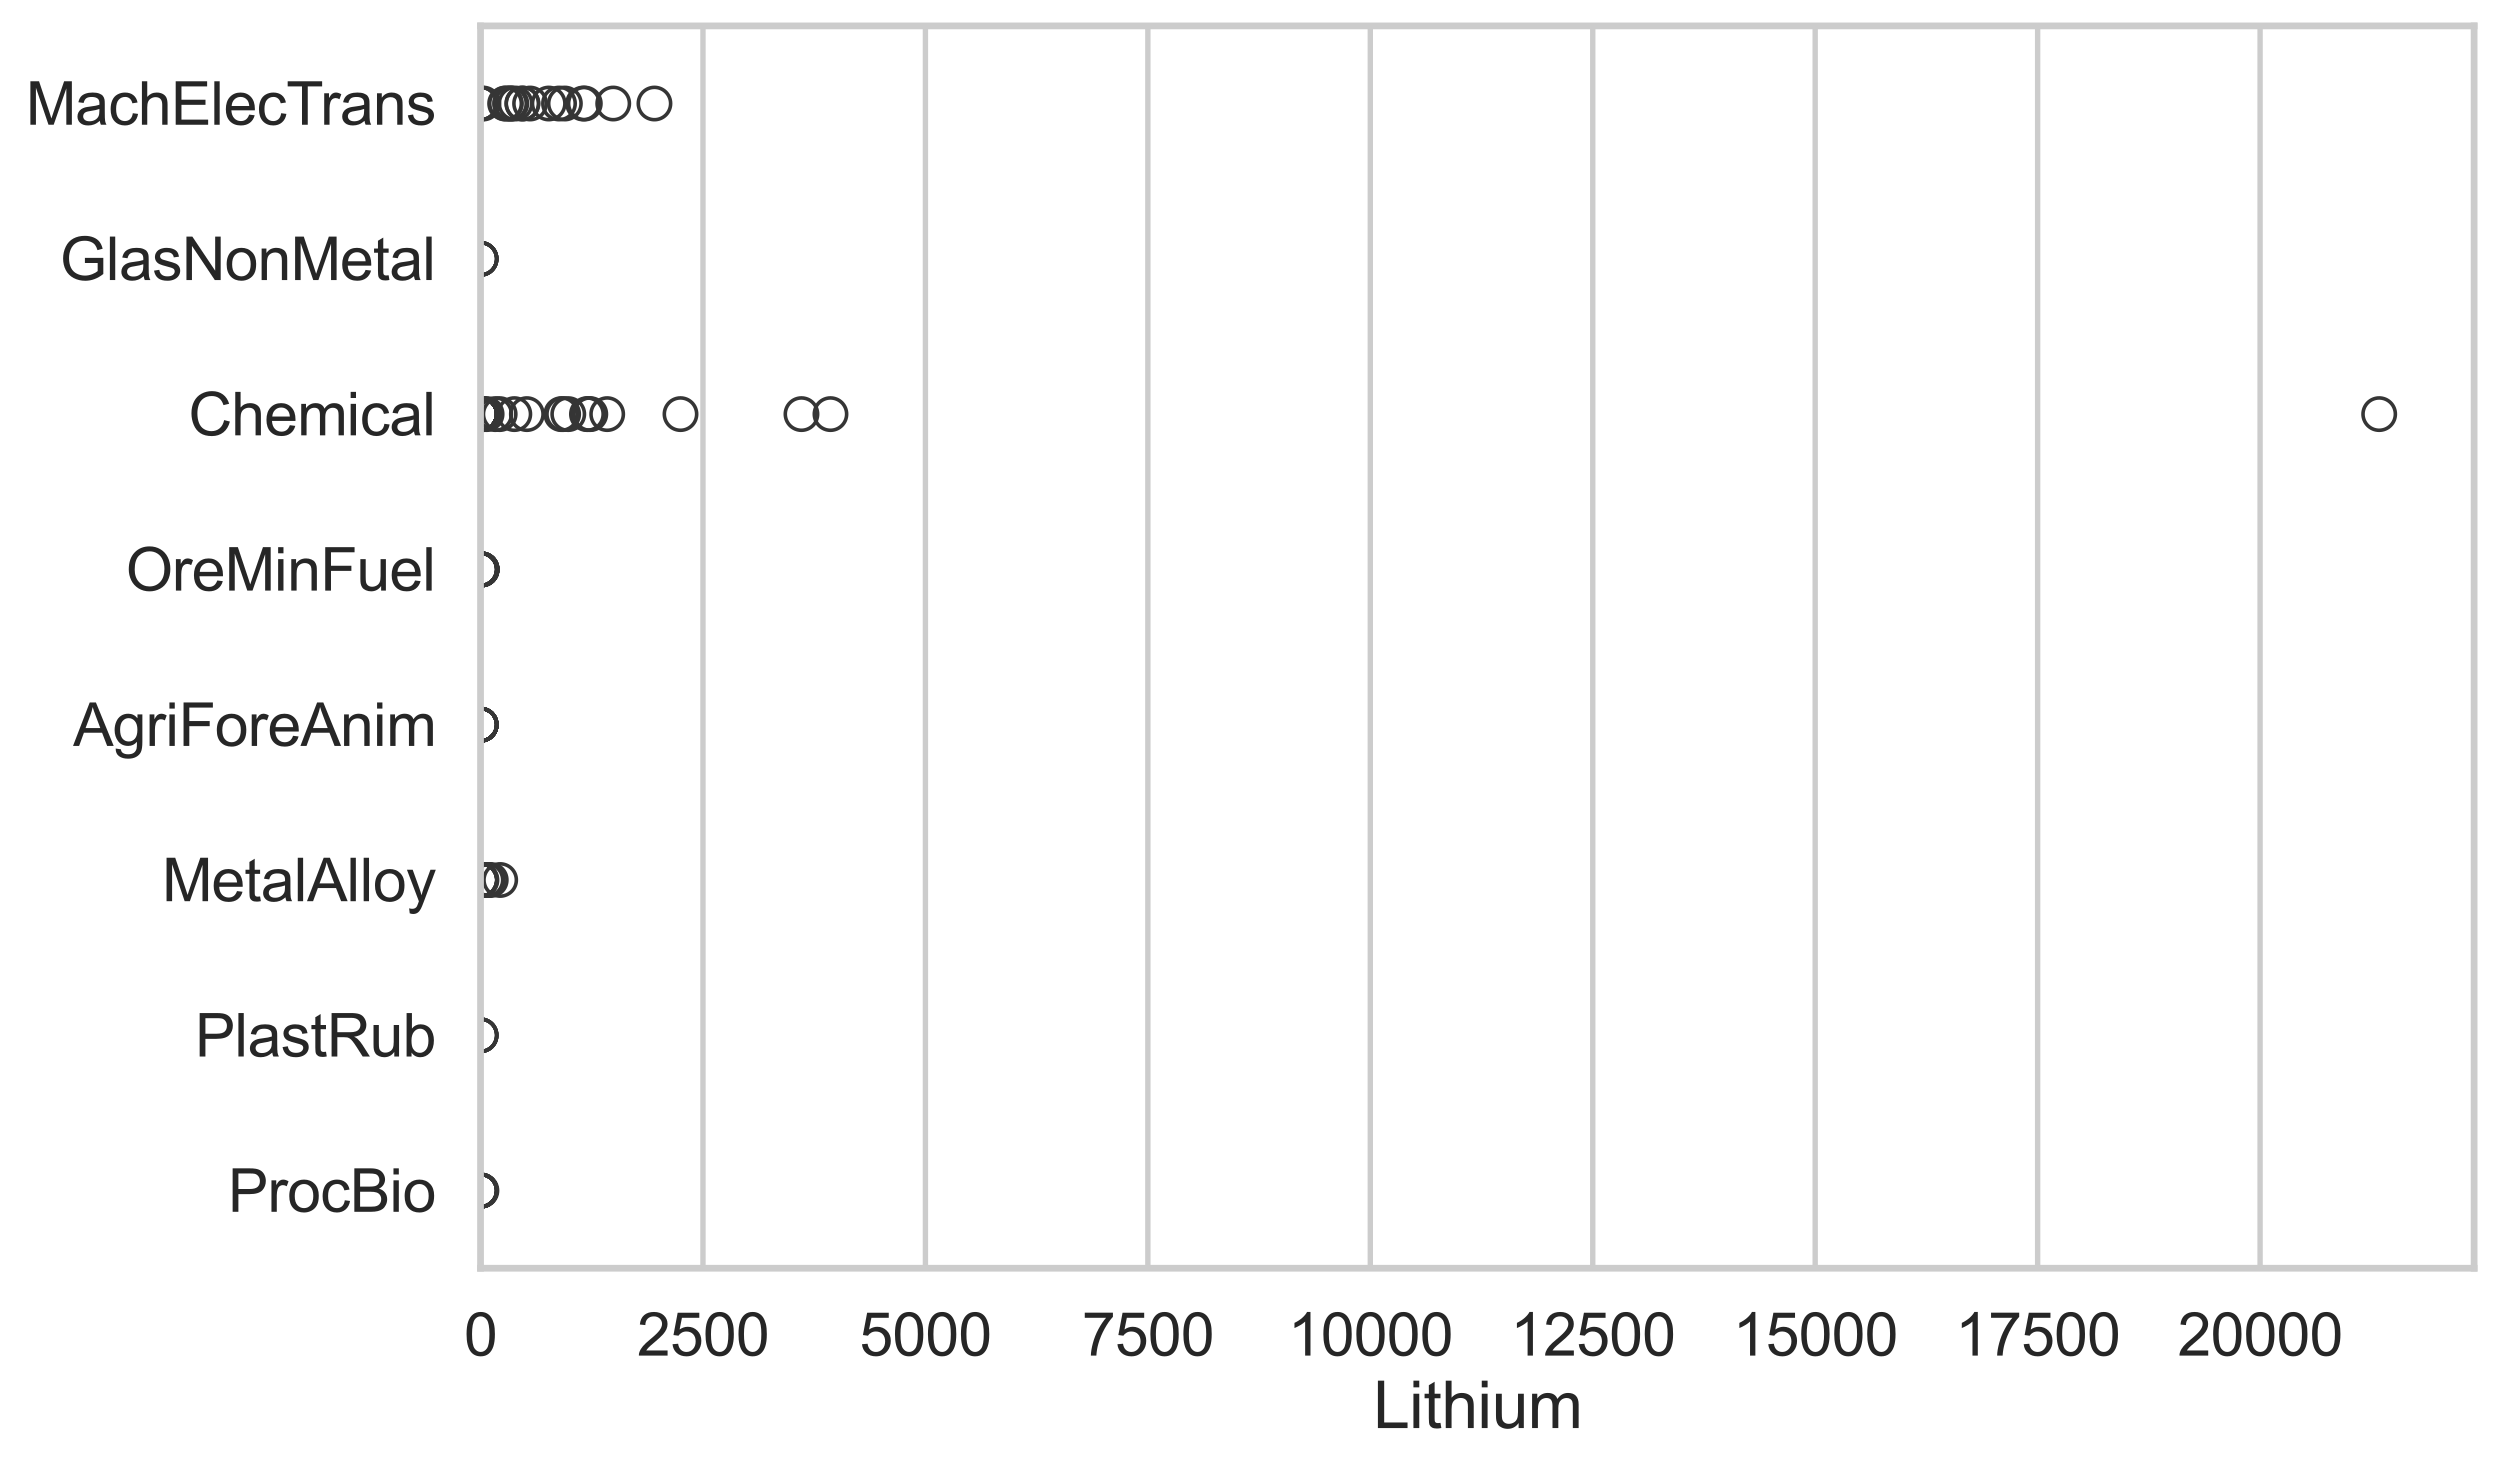 <?xml version="1.0" encoding="utf-8" standalone="no"?>
<!DOCTYPE svg PUBLIC "-//W3C//DTD SVG 1.1//EN"
  "http://www.w3.org/Graphics/SVG/1.1/DTD/svg11.dtd">
<svg xmlns:xlink="http://www.w3.org/1999/xlink" width="695.577pt" height="408.111pt" viewBox="0 0 695.577 408.111" xmlns="http://www.w3.org/2000/svg" version="1.1">
 <defs>
  <style type="text/css">*{stroke-linejoin: round; stroke-linecap: butt}</style>
 </defs>
 <g id="figure_1">
  <g id="patch_1">
   <path d="M 0 408.111 
L 695.577 408.111 
L 695.577 0 
L 0 0 
z
" style="fill: #ffffff"/>
  </g>
  <g id="axes_1">
   <g id="patch_2">
    <path d="M 133.697 352.86 
L 688.377 352.86 
L 688.377 7.2 
L 133.697 7.2 
z
" style="fill: #ffffff"/>
   </g>
   <g id="matplotlib.axis_1">
    <g id="xtick_1">
     <g id="line2d_1">
      <path d="M 133.697 352.86 
L 133.697 7.2 
" clip-path="url(#p2285d93318)" style="fill: none; stroke: #cccccc; stroke-width: 1.5; stroke-linecap: round"/>
     </g>
     <g id="text_1">
      <!-- 0 -->
      <g style="fill: #262626" transform="translate(129.109 377.17) scale(0.165 -0.165)">
       <defs>
        <path id="ArialMT-30" d="M 266 2259 
Q 266 3072 433 3567 
Q 600 4063 929 4331 
Q 1259 4600 1759 4600 
Q 2128 4600 2406 4451 
Q 2684 4303 2865 4023 
Q 3047 3744 3150 3342 
Q 3253 2941 3253 2259 
Q 3253 1453 3087 958 
Q 2922 463 2592 192 
Q 2263 -78 1759 -78 
Q 1097 -78 719 397 
Q 266 969 266 2259 
z
M 844 2259 
Q 844 1131 1108 757 
Q 1372 384 1759 384 
Q 2147 384 2411 759 
Q 2675 1134 2675 2259 
Q 2675 3391 2411 3762 
Q 2147 4134 1753 4134 
Q 1366 4134 1134 3806 
Q 844 3388 844 2259 
z
" transform="scale(0.016)"/>
       </defs>
       <use xlink:href="#ArialMT-30"/>
      </g>
     </g>
    </g>
    <g id="xtick_2">
     <g id="line2d_2">
      <path d="M 195.588 352.86 
L 195.588 7.2 
" clip-path="url(#p2285d93318)" style="fill: none; stroke: #cccccc; stroke-width: 1.5; stroke-linecap: round"/>
     </g>
     <g id="text_2">
      <!-- 2500 -->
      <g style="fill: #262626" transform="translate(177.237 377.17) scale(0.165 -0.165)">
       <defs>
        <path id="ArialMT-32" d="M 3222 541 
L 3222 0 
L 194 0 
Q 188 203 259 391 
Q 375 700 629 1000 
Q 884 1300 1366 1694 
Q 2113 2306 2375 2664 
Q 2638 3022 2638 3341 
Q 2638 3675 2398 3904 
Q 2159 4134 1775 4134 
Q 1369 4134 1125 3890 
Q 881 3647 878 3216 
L 300 3275 
Q 359 3922 746 4261 
Q 1134 4600 1788 4600 
Q 2447 4600 2831 4234 
Q 3216 3869 3216 3328 
Q 3216 3053 3103 2787 
Q 2991 2522 2730 2228 
Q 2469 1934 1863 1422 
Q 1356 997 1212 845 
Q 1069 694 975 541 
L 3222 541 
z
" transform="scale(0.016)"/>
        <path id="ArialMT-35" d="M 266 1200 
L 856 1250 
Q 922 819 1161 601 
Q 1400 384 1738 384 
Q 2144 384 2425 690 
Q 2706 997 2706 1503 
Q 2706 1984 2436 2262 
Q 2166 2541 1728 2541 
Q 1456 2541 1237 2417 
Q 1019 2294 894 2097 
L 366 2166 
L 809 4519 
L 3088 4519 
L 3088 3981 
L 1259 3981 
L 1013 2750 
Q 1425 3038 1878 3038 
Q 2478 3038 2890 2622 
Q 3303 2206 3303 1553 
Q 3303 931 2941 478 
Q 2500 -78 1738 -78 
Q 1113 -78 717 272 
Q 322 622 266 1200 
z
" transform="scale(0.016)"/>
       </defs>
       <use xlink:href="#ArialMT-32"/>
       <use xlink:href="#ArialMT-35" transform="translate(55.615 0)"/>
       <use xlink:href="#ArialMT-30" transform="translate(111.23 0)"/>
       <use xlink:href="#ArialMT-30" transform="translate(166.846 0)"/>
      </g>
     </g>
    </g>
    <g id="xtick_3">
     <g id="line2d_3">
      <path d="M 257.479 352.86 
L 257.479 7.2 
" clip-path="url(#p2285d93318)" style="fill: none; stroke: #cccccc; stroke-width: 1.5; stroke-linecap: round"/>
     </g>
     <g id="text_3">
      <!-- 5000 -->
      <g style="fill: #262626" transform="translate(239.128 377.17) scale(0.165 -0.165)">
       <use xlink:href="#ArialMT-35"/>
       <use xlink:href="#ArialMT-30" transform="translate(55.615 0)"/>
       <use xlink:href="#ArialMT-30" transform="translate(111.23 0)"/>
       <use xlink:href="#ArialMT-30" transform="translate(166.846 0)"/>
      </g>
     </g>
    </g>
    <g id="xtick_4">
     <g id="line2d_4">
      <path d="M 319.37 352.86 
L 319.37 7.2 
" clip-path="url(#p2285d93318)" style="fill: none; stroke: #cccccc; stroke-width: 1.5; stroke-linecap: round"/>
     </g>
     <g id="text_4">
      <!-- 7500 -->
      <g style="fill: #262626" transform="translate(301.019 377.17) scale(0.165 -0.165)">
       <defs>
        <path id="ArialMT-37" d="M 303 3981 
L 303 4522 
L 3269 4522 
L 3269 4084 
Q 2831 3619 2401 2847 
Q 1972 2075 1738 1259 
Q 1569 684 1522 0 
L 944 0 
Q 953 541 1156 1306 
Q 1359 2072 1739 2783 
Q 2119 3494 2547 3981 
L 303 3981 
z
" transform="scale(0.016)"/>
       </defs>
       <use xlink:href="#ArialMT-37"/>
       <use xlink:href="#ArialMT-35" transform="translate(55.615 0)"/>
       <use xlink:href="#ArialMT-30" transform="translate(111.23 0)"/>
       <use xlink:href="#ArialMT-30" transform="translate(166.846 0)"/>
      </g>
     </g>
    </g>
    <g id="xtick_5">
     <g id="line2d_5">
      <path d="M 381.261 352.86 
L 381.261 7.2 
" clip-path="url(#p2285d93318)" style="fill: none; stroke: #cccccc; stroke-width: 1.5; stroke-linecap: round"/>
     </g>
     <g id="text_5">
      <!-- 10000 -->
      <g style="fill: #262626" transform="translate(358.322 377.17) scale(0.165 -0.165)">
       <defs>
        <path id="ArialMT-31" d="M 2384 0 
L 1822 0 
L 1822 3584 
Q 1619 3391 1289 3197 
Q 959 3003 697 2906 
L 697 3450 
Q 1169 3672 1522 3987 
Q 1875 4303 2022 4600 
L 2384 4600 
L 2384 0 
z
" transform="scale(0.016)"/>
       </defs>
       <use xlink:href="#ArialMT-31"/>
       <use xlink:href="#ArialMT-30" transform="translate(55.615 0)"/>
       <use xlink:href="#ArialMT-30" transform="translate(111.23 0)"/>
       <use xlink:href="#ArialMT-30" transform="translate(166.846 0)"/>
       <use xlink:href="#ArialMT-30" transform="translate(222.461 0)"/>
      </g>
     </g>
    </g>
    <g id="xtick_6">
     <g id="line2d_6">
      <path d="M 443.152 352.86 
L 443.152 7.2 
" clip-path="url(#p2285d93318)" style="fill: none; stroke: #cccccc; stroke-width: 1.5; stroke-linecap: round"/>
     </g>
     <g id="text_6">
      <!-- 12500 -->
      <g style="fill: #262626" transform="translate(420.213 377.17) scale(0.165 -0.165)">
       <use xlink:href="#ArialMT-31"/>
       <use xlink:href="#ArialMT-32" transform="translate(55.615 0)"/>
       <use xlink:href="#ArialMT-35" transform="translate(111.23 0)"/>
       <use xlink:href="#ArialMT-30" transform="translate(166.846 0)"/>
       <use xlink:href="#ArialMT-30" transform="translate(222.461 0)"/>
      </g>
     </g>
    </g>
    <g id="xtick_7">
     <g id="line2d_7">
      <path d="M 505.042 352.86 
L 505.042 7.2 
" clip-path="url(#p2285d93318)" style="fill: none; stroke: #cccccc; stroke-width: 1.5; stroke-linecap: round"/>
     </g>
     <g id="text_7">
      <!-- 15000 -->
      <g style="fill: #262626" transform="translate(482.104 377.17) scale(0.165 -0.165)">
       <use xlink:href="#ArialMT-31"/>
       <use xlink:href="#ArialMT-35" transform="translate(55.615 0)"/>
       <use xlink:href="#ArialMT-30" transform="translate(111.23 0)"/>
       <use xlink:href="#ArialMT-30" transform="translate(166.846 0)"/>
       <use xlink:href="#ArialMT-30" transform="translate(222.461 0)"/>
      </g>
     </g>
    </g>
    <g id="xtick_8">
     <g id="line2d_8">
      <path d="M 566.933 352.86 
L 566.933 7.2 
" clip-path="url(#p2285d93318)" style="fill: none; stroke: #cccccc; stroke-width: 1.5; stroke-linecap: round"/>
     </g>
     <g id="text_8">
      <!-- 17500 -->
      <g style="fill: #262626" transform="translate(543.994 377.17) scale(0.165 -0.165)">
       <use xlink:href="#ArialMT-31"/>
       <use xlink:href="#ArialMT-37" transform="translate(55.615 0)"/>
       <use xlink:href="#ArialMT-35" transform="translate(111.23 0)"/>
       <use xlink:href="#ArialMT-30" transform="translate(166.846 0)"/>
       <use xlink:href="#ArialMT-30" transform="translate(222.461 0)"/>
      </g>
     </g>
    </g>
    <g id="xtick_9">
     <g id="line2d_9">
      <path d="M 628.824 352.86 
L 628.824 7.2 
" clip-path="url(#p2285d93318)" style="fill: none; stroke: #cccccc; stroke-width: 1.5; stroke-linecap: round"/>
     </g>
     <g id="text_9">
      <!-- 20000 -->
      <g style="fill: #262626" transform="translate(605.885 377.17) scale(0.165 -0.165)">
       <use xlink:href="#ArialMT-32"/>
       <use xlink:href="#ArialMT-30" transform="translate(55.615 0)"/>
       <use xlink:href="#ArialMT-30" transform="translate(111.23 0)"/>
       <use xlink:href="#ArialMT-30" transform="translate(166.846 0)"/>
       <use xlink:href="#ArialMT-30" transform="translate(222.461 0)"/>
      </g>
     </g>
    </g>
    <g id="text_10">
     <!-- Lithium -->
     <g style="fill: #262626" transform="translate(382.026 397.334) scale(0.18 -0.18)">
      <defs>
       <path id="ArialMT-4c" d="M 469 0 
L 469 4581 
L 1075 4581 
L 1075 541 
L 3331 541 
L 3331 0 
L 469 0 
z
" transform="scale(0.016)"/>
       <path id="ArialMT-69" d="M 425 3934 
L 425 4581 
L 988 4581 
L 988 3934 
L 425 3934 
z
M 425 0 
L 425 3319 
L 988 3319 
L 988 0 
L 425 0 
z
" transform="scale(0.016)"/>
       <path id="ArialMT-74" d="M 1650 503 
L 1731 6 
Q 1494 -44 1306 -44 
Q 1000 -44 831 53 
Q 663 150 594 308 
Q 525 466 525 972 
L 525 2881 
L 113 2881 
L 113 3319 
L 525 3319 
L 525 4141 
L 1084 4478 
L 1084 3319 
L 1650 3319 
L 1650 2881 
L 1084 2881 
L 1084 941 
Q 1084 700 1114 631 
Q 1144 563 1211 522 
Q 1278 481 1403 481 
Q 1497 481 1650 503 
z
" transform="scale(0.016)"/>
       <path id="ArialMT-68" d="M 422 0 
L 422 4581 
L 984 4581 
L 984 2938 
Q 1378 3394 1978 3394 
Q 2347 3394 2619 3248 
Q 2891 3103 3008 2847 
Q 3125 2591 3125 2103 
L 3125 0 
L 2563 0 
L 2563 2103 
Q 2563 2525 2380 2717 
Q 2197 2909 1863 2909 
Q 1613 2909 1392 2779 
Q 1172 2650 1078 2428 
Q 984 2206 984 1816 
L 984 0 
L 422 0 
z
" transform="scale(0.016)"/>
       <path id="ArialMT-75" d="M 2597 0 
L 2597 488 
Q 2209 -75 1544 -75 
Q 1250 -75 995 37 
Q 741 150 617 320 
Q 494 491 444 738 
Q 409 903 409 1263 
L 409 3319 
L 972 3319 
L 972 1478 
Q 972 1038 1006 884 
Q 1059 663 1231 536 
Q 1403 409 1656 409 
Q 1909 409 2131 539 
Q 2353 669 2445 892 
Q 2538 1116 2538 1541 
L 2538 3319 
L 3100 3319 
L 3100 0 
L 2597 0 
z
" transform="scale(0.016)"/>
       <path id="ArialMT-6d" d="M 422 0 
L 422 3319 
L 925 3319 
L 925 2853 
Q 1081 3097 1340 3245 
Q 1600 3394 1931 3394 
Q 2300 3394 2536 3241 
Q 2772 3088 2869 2813 
Q 3263 3394 3894 3394 
Q 4388 3394 4653 3120 
Q 4919 2847 4919 2278 
L 4919 0 
L 4359 0 
L 4359 2091 
Q 4359 2428 4304 2576 
Q 4250 2725 4106 2815 
Q 3963 2906 3769 2906 
Q 3419 2906 3187 2673 
Q 2956 2441 2956 1928 
L 2956 0 
L 2394 0 
L 2394 2156 
Q 2394 2531 2256 2718 
Q 2119 2906 1806 2906 
Q 1569 2906 1367 2781 
Q 1166 2656 1075 2415 
Q 984 2175 984 1722 
L 984 0 
L 422 0 
z
" transform="scale(0.016)"/>
      </defs>
      <use xlink:href="#ArialMT-4c"/>
      <use xlink:href="#ArialMT-69" transform="translate(55.615 0)"/>
      <use xlink:href="#ArialMT-74" transform="translate(77.832 0)"/>
      <use xlink:href="#ArialMT-68" transform="translate(105.615 0)"/>
      <use xlink:href="#ArialMT-69" transform="translate(161.23 0)"/>
      <use xlink:href="#ArialMT-75" transform="translate(183.447 0)"/>
      <use xlink:href="#ArialMT-6d" transform="translate(239.062 0)"/>
     </g>
    </g>
   </g>
   <g id="matplotlib.axis_2">
    <g id="ytick_1">
     <g id="text_11">
      <!-- MachElecTrans -->
      <g style="fill: #262626" transform="translate(7.2 34.709) scale(0.165 -0.165)">
       <defs>
        <path id="ArialMT-4d" d="M 475 0 
L 475 4581 
L 1388 4581 
L 2472 1338 
Q 2622 884 2691 659 
Q 2769 909 2934 1394 
L 4031 4581 
L 4847 4581 
L 4847 0 
L 4263 0 
L 4263 3834 
L 2931 0 
L 2384 0 
L 1059 3900 
L 1059 0 
L 475 0 
z
" transform="scale(0.016)"/>
        <path id="ArialMT-61" d="M 2588 409 
Q 2275 144 1986 34 
Q 1697 -75 1366 -75 
Q 819 -75 525 192 
Q 231 459 231 875 
Q 231 1119 342 1320 
Q 453 1522 633 1644 
Q 813 1766 1038 1828 
Q 1203 1872 1538 1913 
Q 2219 1994 2541 2106 
Q 2544 2222 2544 2253 
Q 2544 2597 2384 2738 
Q 2169 2928 1744 2928 
Q 1347 2928 1158 2789 
Q 969 2650 878 2297 
L 328 2372 
Q 403 2725 575 2942 
Q 747 3159 1072 3276 
Q 1397 3394 1825 3394 
Q 2250 3394 2515 3294 
Q 2781 3194 2906 3042 
Q 3031 2891 3081 2659 
Q 3109 2516 3109 2141 
L 3109 1391 
Q 3109 606 3145 398 
Q 3181 191 3288 0 
L 2700 0 
Q 2613 175 2588 409 
z
M 2541 1666 
Q 2234 1541 1622 1453 
Q 1275 1403 1131 1340 
Q 988 1278 909 1158 
Q 831 1038 831 891 
Q 831 666 1001 516 
Q 1172 366 1500 366 
Q 1825 366 2078 508 
Q 2331 650 2450 897 
Q 2541 1088 2541 1459 
L 2541 1666 
z
" transform="scale(0.016)"/>
        <path id="ArialMT-63" d="M 2588 1216 
L 3141 1144 
Q 3050 572 2676 248 
Q 2303 -75 1759 -75 
Q 1078 -75 664 370 
Q 250 816 250 1647 
Q 250 2184 428 2587 
Q 606 2991 970 3192 
Q 1334 3394 1763 3394 
Q 2303 3394 2647 3120 
Q 2991 2847 3088 2344 
L 2541 2259 
Q 2463 2594 2264 2762 
Q 2066 2931 1784 2931 
Q 1359 2931 1093 2626 
Q 828 2322 828 1663 
Q 828 994 1084 691 
Q 1341 388 1753 388 
Q 2084 388 2306 591 
Q 2528 794 2588 1216 
z
" transform="scale(0.016)"/>
        <path id="ArialMT-45" d="M 506 0 
L 506 4581 
L 3819 4581 
L 3819 4041 
L 1113 4041 
L 1113 2638 
L 3647 2638 
L 3647 2100 
L 1113 2100 
L 1113 541 
L 3925 541 
L 3925 0 
L 506 0 
z
" transform="scale(0.016)"/>
        <path id="ArialMT-6c" d="M 409 0 
L 409 4581 
L 972 4581 
L 972 0 
L 409 0 
z
" transform="scale(0.016)"/>
        <path id="ArialMT-65" d="M 2694 1069 
L 3275 997 
Q 3138 488 2766 206 
Q 2394 -75 1816 -75 
Q 1088 -75 661 373 
Q 234 822 234 1631 
Q 234 2469 665 2931 
Q 1097 3394 1784 3394 
Q 2450 3394 2872 2941 
Q 3294 2488 3294 1666 
Q 3294 1616 3291 1516 
L 816 1516 
Q 847 969 1125 678 
Q 1403 388 1819 388 
Q 2128 388 2347 550 
Q 2566 713 2694 1069 
z
M 847 1978 
L 2700 1978 
Q 2663 2397 2488 2606 
Q 2219 2931 1791 2931 
Q 1403 2931 1139 2672 
Q 875 2413 847 1978 
z
" transform="scale(0.016)"/>
        <path id="ArialMT-54" d="M 1659 0 
L 1659 4041 
L 150 4041 
L 150 4581 
L 3781 4581 
L 3781 4041 
L 2266 4041 
L 2266 0 
L 1659 0 
z
" transform="scale(0.016)"/>
        <path id="ArialMT-72" d="M 416 0 
L 416 3319 
L 922 3319 
L 922 2816 
Q 1116 3169 1280 3281 
Q 1444 3394 1641 3394 
Q 1925 3394 2219 3213 
L 2025 2691 
Q 1819 2813 1613 2813 
Q 1428 2813 1281 2702 
Q 1134 2591 1072 2394 
Q 978 2094 978 1738 
L 978 0 
L 416 0 
z
" transform="scale(0.016)"/>
        <path id="ArialMT-6e" d="M 422 0 
L 422 3319 
L 928 3319 
L 928 2847 
Q 1294 3394 1984 3394 
Q 2284 3394 2536 3286 
Q 2788 3178 2913 3003 
Q 3038 2828 3088 2588 
Q 3119 2431 3119 2041 
L 3119 0 
L 2556 0 
L 2556 2019 
Q 2556 2363 2490 2533 
Q 2425 2703 2258 2804 
Q 2091 2906 1866 2906 
Q 1506 2906 1245 2678 
Q 984 2450 984 1813 
L 984 0 
L 422 0 
z
" transform="scale(0.016)"/>
        <path id="ArialMT-73" d="M 197 991 
L 753 1078 
Q 800 744 1014 566 
Q 1228 388 1613 388 
Q 2000 388 2187 545 
Q 2375 703 2375 916 
Q 2375 1106 2209 1216 
Q 2094 1291 1634 1406 
Q 1016 1563 777 1677 
Q 538 1791 414 1992 
Q 291 2194 291 2438 
Q 291 2659 392 2848 
Q 494 3038 669 3163 
Q 800 3259 1026 3326 
Q 1253 3394 1513 3394 
Q 1903 3394 2198 3281 
Q 2494 3169 2634 2976 
Q 2775 2784 2828 2463 
L 2278 2388 
Q 2241 2644 2061 2787 
Q 1881 2931 1553 2931 
Q 1166 2931 1000 2803 
Q 834 2675 834 2503 
Q 834 2394 903 2306 
Q 972 2216 1119 2156 
Q 1203 2125 1616 2013 
Q 2213 1853 2448 1751 
Q 2684 1650 2818 1456 
Q 2953 1263 2953 975 
Q 2953 694 2789 445 
Q 2625 197 2315 61 
Q 2006 -75 1616 -75 
Q 969 -75 630 194 
Q 291 463 197 991 
z
" transform="scale(0.016)"/>
       </defs>
       <use xlink:href="#ArialMT-4d"/>
       <use xlink:href="#ArialMT-61" transform="translate(83.301 0)"/>
       <use xlink:href="#ArialMT-63" transform="translate(138.916 0)"/>
       <use xlink:href="#ArialMT-68" transform="translate(188.916 0)"/>
       <use xlink:href="#ArialMT-45" transform="translate(244.531 0)"/>
       <use xlink:href="#ArialMT-6c" transform="translate(311.23 0)"/>
       <use xlink:href="#ArialMT-65" transform="translate(333.447 0)"/>
       <use xlink:href="#ArialMT-63" transform="translate(389.062 0)"/>
       <use xlink:href="#ArialMT-54" transform="translate(439.062 0)"/>
       <use xlink:href="#ArialMT-72" transform="translate(496.396 0)"/>
       <use xlink:href="#ArialMT-61" transform="translate(529.697 0)"/>
       <use xlink:href="#ArialMT-6e" transform="translate(585.312 0)"/>
       <use xlink:href="#ArialMT-73" transform="translate(640.928 0)"/>
      </g>
     </g>
    </g>
    <g id="ytick_2">
     <g id="text_12">
      <!-- GlasNonMetal -->
      <g style="fill: #262626" transform="translate(16.659 77.916) scale(0.165 -0.165)">
       <defs>
        <path id="ArialMT-47" d="M 2638 1797 
L 2638 2334 
L 4578 2338 
L 4578 638 
Q 4131 281 3656 101 
Q 3181 -78 2681 -78 
Q 2006 -78 1454 211 
Q 903 500 622 1047 
Q 341 1594 341 2269 
Q 341 2938 620 3517 
Q 900 4097 1425 4378 
Q 1950 4659 2634 4659 
Q 3131 4659 3532 4498 
Q 3934 4338 4162 4050 
Q 4391 3763 4509 3300 
L 3963 3150 
Q 3859 3500 3706 3700 
Q 3553 3900 3268 4020 
Q 2984 4141 2638 4141 
Q 2222 4141 1919 4014 
Q 1616 3888 1430 3681 
Q 1244 3475 1141 3228 
Q 966 2803 966 2306 
Q 966 1694 1177 1281 
Q 1388 869 1791 669 
Q 2194 469 2647 469 
Q 3041 469 3416 620 
Q 3791 772 3984 944 
L 3984 1797 
L 2638 1797 
z
" transform="scale(0.016)"/>
        <path id="ArialMT-4e" d="M 488 0 
L 488 4581 
L 1109 4581 
L 3516 984 
L 3516 4581 
L 4097 4581 
L 4097 0 
L 3475 0 
L 1069 3600 
L 1069 0 
L 488 0 
z
" transform="scale(0.016)"/>
        <path id="ArialMT-6f" d="M 213 1659 
Q 213 2581 725 3025 
Q 1153 3394 1769 3394 
Q 2453 3394 2887 2945 
Q 3322 2497 3322 1706 
Q 3322 1066 3130 698 
Q 2938 331 2570 128 
Q 2203 -75 1769 -75 
Q 1072 -75 642 372 
Q 213 819 213 1659 
z
M 791 1659 
Q 791 1022 1069 705 
Q 1347 388 1769 388 
Q 2188 388 2466 706 
Q 2744 1025 2744 1678 
Q 2744 2294 2464 2611 
Q 2184 2928 1769 2928 
Q 1347 2928 1069 2612 
Q 791 2297 791 1659 
z
" transform="scale(0.016)"/>
       </defs>
       <use xlink:href="#ArialMT-47"/>
       <use xlink:href="#ArialMT-6c" transform="translate(77.783 0)"/>
       <use xlink:href="#ArialMT-61" transform="translate(100 0)"/>
       <use xlink:href="#ArialMT-73" transform="translate(155.615 0)"/>
       <use xlink:href="#ArialMT-4e" transform="translate(205.615 0)"/>
       <use xlink:href="#ArialMT-6f" transform="translate(277.832 0)"/>
       <use xlink:href="#ArialMT-6e" transform="translate(333.447 0)"/>
       <use xlink:href="#ArialMT-4d" transform="translate(389.062 0)"/>
       <use xlink:href="#ArialMT-65" transform="translate(472.363 0)"/>
       <use xlink:href="#ArialMT-74" transform="translate(527.979 0)"/>
       <use xlink:href="#ArialMT-61" transform="translate(555.762 0)"/>
       <use xlink:href="#ArialMT-6c" transform="translate(611.377 0)"/>
      </g>
     </g>
    </g>
    <g id="ytick_3">
     <g id="text_13">
      <!-- Chemical -->
      <g style="fill: #262626" transform="translate(52.428 121.124) scale(0.165 -0.165)">
       <defs>
        <path id="ArialMT-43" d="M 3763 1606 
L 4369 1453 
Q 4178 706 3683 314 
Q 3188 -78 2472 -78 
Q 1731 -78 1267 223 
Q 803 525 561 1097 
Q 319 1669 319 2325 
Q 319 3041 592 3573 
Q 866 4106 1370 4382 
Q 1875 4659 2481 4659 
Q 3169 4659 3637 4309 
Q 4106 3959 4291 3325 
L 3694 3184 
Q 3534 3684 3231 3912 
Q 2928 4141 2469 4141 
Q 1941 4141 1586 3887 
Q 1231 3634 1087 3207 
Q 944 2781 944 2328 
Q 944 1744 1114 1308 
Q 1284 872 1643 656 
Q 2003 441 2422 441 
Q 2931 441 3284 734 
Q 3638 1028 3763 1606 
z
" transform="scale(0.016)"/>
       </defs>
       <use xlink:href="#ArialMT-43"/>
       <use xlink:href="#ArialMT-68" transform="translate(72.217 0)"/>
       <use xlink:href="#ArialMT-65" transform="translate(127.832 0)"/>
       <use xlink:href="#ArialMT-6d" transform="translate(183.447 0)"/>
       <use xlink:href="#ArialMT-69" transform="translate(266.748 0)"/>
       <use xlink:href="#ArialMT-63" transform="translate(288.965 0)"/>
       <use xlink:href="#ArialMT-61" transform="translate(338.965 0)"/>
       <use xlink:href="#ArialMT-6c" transform="translate(394.58 0)"/>
      </g>
     </g>
    </g>
    <g id="ytick_4">
     <g id="text_14">
      <!-- OreMinFuel -->
      <g style="fill: #262626" transform="translate(35.013 164.331) scale(0.165 -0.165)">
       <defs>
        <path id="ArialMT-4f" d="M 309 2231 
Q 309 3372 921 4017 
Q 1534 4663 2503 4663 
Q 3138 4663 3647 4359 
Q 4156 4056 4423 3514 
Q 4691 2972 4691 2284 
Q 4691 1588 4409 1038 
Q 4128 488 3612 205 
Q 3097 -78 2500 -78 
Q 1853 -78 1343 234 
Q 834 547 571 1087 
Q 309 1628 309 2231 
z
M 934 2222 
Q 934 1394 1379 917 
Q 1825 441 2497 441 
Q 3181 441 3623 922 
Q 4066 1403 4066 2288 
Q 4066 2847 3877 3264 
Q 3688 3681 3323 3911 
Q 2959 4141 2506 4141 
Q 1863 4141 1398 3698 
Q 934 3256 934 2222 
z
" transform="scale(0.016)"/>
        <path id="ArialMT-46" d="M 525 0 
L 525 4581 
L 3616 4581 
L 3616 4041 
L 1131 4041 
L 1131 2622 
L 3281 2622 
L 3281 2081 
L 1131 2081 
L 1131 0 
L 525 0 
z
" transform="scale(0.016)"/>
       </defs>
       <use xlink:href="#ArialMT-4f"/>
       <use xlink:href="#ArialMT-72" transform="translate(77.783 0)"/>
       <use xlink:href="#ArialMT-65" transform="translate(111.084 0)"/>
       <use xlink:href="#ArialMT-4d" transform="translate(166.699 0)"/>
       <use xlink:href="#ArialMT-69" transform="translate(250 0)"/>
       <use xlink:href="#ArialMT-6e" transform="translate(272.217 0)"/>
       <use xlink:href="#ArialMT-46" transform="translate(327.832 0)"/>
       <use xlink:href="#ArialMT-75" transform="translate(388.916 0)"/>
       <use xlink:href="#ArialMT-65" transform="translate(444.531 0)"/>
       <use xlink:href="#ArialMT-6c" transform="translate(500.146 0)"/>
      </g>
     </g>
    </g>
    <g id="ytick_5">
     <g id="text_15">
      <!-- AgriForeAnim -->
      <g style="fill: #262626" transform="translate(20.341 207.539) scale(0.165 -0.165)">
       <defs>
        <path id="ArialMT-41" d="M -9 0 
L 1750 4581 
L 2403 4581 
L 4278 0 
L 3588 0 
L 3053 1388 
L 1138 1388 
L 634 0 
L -9 0 
z
M 1313 1881 
L 2866 1881 
L 2388 3150 
Q 2169 3728 2063 4100 
Q 1975 3659 1816 3225 
L 1313 1881 
z
" transform="scale(0.016)"/>
        <path id="ArialMT-67" d="M 319 -275 
L 866 -356 
Q 900 -609 1056 -725 
Q 1266 -881 1628 -881 
Q 2019 -881 2231 -725 
Q 2444 -569 2519 -288 
Q 2563 -116 2559 434 
Q 2191 0 1641 0 
Q 956 0 581 494 
Q 206 988 206 1678 
Q 206 2153 378 2554 
Q 550 2956 876 3175 
Q 1203 3394 1644 3394 
Q 2231 3394 2613 2919 
L 2613 3319 
L 3131 3319 
L 3131 450 
Q 3131 -325 2973 -648 
Q 2816 -972 2473 -1159 
Q 2131 -1347 1631 -1347 
Q 1038 -1347 672 -1080 
Q 306 -813 319 -275 
z
M 784 1719 
Q 784 1066 1043 766 
Q 1303 466 1694 466 
Q 2081 466 2343 764 
Q 2606 1063 2606 1700 
Q 2606 2309 2336 2618 
Q 2066 2928 1684 2928 
Q 1309 2928 1046 2623 
Q 784 2319 784 1719 
z
" transform="scale(0.016)"/>
       </defs>
       <use xlink:href="#ArialMT-41"/>
       <use xlink:href="#ArialMT-67" transform="translate(66.699 0)"/>
       <use xlink:href="#ArialMT-72" transform="translate(122.314 0)"/>
       <use xlink:href="#ArialMT-69" transform="translate(155.615 0)"/>
       <use xlink:href="#ArialMT-46" transform="translate(177.832 0)"/>
       <use xlink:href="#ArialMT-6f" transform="translate(238.916 0)"/>
       <use xlink:href="#ArialMT-72" transform="translate(294.531 0)"/>
       <use xlink:href="#ArialMT-65" transform="translate(327.832 0)"/>
       <use xlink:href="#ArialMT-41" transform="translate(383.447 0)"/>
       <use xlink:href="#ArialMT-6e" transform="translate(450.146 0)"/>
       <use xlink:href="#ArialMT-69" transform="translate(505.762 0)"/>
       <use xlink:href="#ArialMT-6d" transform="translate(527.979 0)"/>
      </g>
     </g>
    </g>
    <g id="ytick_6">
     <g id="text_16">
      <!-- MetalAlloy -->
      <g style="fill: #262626" transform="translate(45.088 250.746) scale(0.165 -0.165)">
       <defs>
        <path id="ArialMT-79" d="M 397 -1278 
L 334 -750 
Q 519 -800 656 -800 
Q 844 -800 956 -737 
Q 1069 -675 1141 -563 
Q 1194 -478 1313 -144 
Q 1328 -97 1363 -6 
L 103 3319 
L 709 3319 
L 1400 1397 
Q 1534 1031 1641 628 
Q 1738 1016 1872 1384 
L 2581 3319 
L 3144 3319 
L 1881 -56 
Q 1678 -603 1566 -809 
Q 1416 -1088 1222 -1217 
Q 1028 -1347 759 -1347 
Q 597 -1347 397 -1278 
z
" transform="scale(0.016)"/>
       </defs>
       <use xlink:href="#ArialMT-4d"/>
       <use xlink:href="#ArialMT-65" transform="translate(83.301 0)"/>
       <use xlink:href="#ArialMT-74" transform="translate(138.916 0)"/>
       <use xlink:href="#ArialMT-61" transform="translate(166.699 0)"/>
       <use xlink:href="#ArialMT-6c" transform="translate(222.314 0)"/>
       <use xlink:href="#ArialMT-41" transform="translate(244.531 0)"/>
       <use xlink:href="#ArialMT-6c" transform="translate(311.23 0)"/>
       <use xlink:href="#ArialMT-6c" transform="translate(333.447 0)"/>
       <use xlink:href="#ArialMT-6f" transform="translate(355.664 0)"/>
       <use xlink:href="#ArialMT-79" transform="translate(411.279 0)"/>
      </g>
     </g>
    </g>
    <g id="ytick_7">
     <g id="text_17">
      <!-- PlastRub -->
      <g style="fill: #262626" transform="translate(54.248 293.954) scale(0.165 -0.165)">
       <defs>
        <path id="ArialMT-50" d="M 494 0 
L 494 4581 
L 2222 4581 
Q 2678 4581 2919 4538 
Q 3256 4481 3484 4323 
Q 3713 4166 3852 3881 
Q 3991 3597 3991 3256 
Q 3991 2672 3619 2267 
Q 3247 1863 2275 1863 
L 1100 1863 
L 1100 0 
L 494 0 
z
M 1100 2403 
L 2284 2403 
Q 2872 2403 3119 2622 
Q 3366 2841 3366 3238 
Q 3366 3525 3220 3729 
Q 3075 3934 2838 4000 
Q 2684 4041 2272 4041 
L 1100 4041 
L 1100 2403 
z
" transform="scale(0.016)"/>
        <path id="ArialMT-52" d="M 503 0 
L 503 4581 
L 2534 4581 
Q 3147 4581 3465 4457 
Q 3784 4334 3975 4021 
Q 4166 3709 4166 3331 
Q 4166 2844 3850 2509 
Q 3534 2175 2875 2084 
Q 3116 1969 3241 1856 
Q 3506 1613 3744 1247 
L 4541 0 
L 3778 0 
L 3172 953 
Q 2906 1366 2734 1584 
Q 2563 1803 2427 1890 
Q 2291 1978 2150 2013 
Q 2047 2034 1813 2034 
L 1109 2034 
L 1109 0 
L 503 0 
z
M 1109 2559 
L 2413 2559 
Q 2828 2559 3062 2645 
Q 3297 2731 3419 2920 
Q 3541 3109 3541 3331 
Q 3541 3656 3305 3865 
Q 3069 4075 2559 4075 
L 1109 4075 
L 1109 2559 
z
" transform="scale(0.016)"/>
        <path id="ArialMT-62" d="M 941 0 
L 419 0 
L 419 4581 
L 981 4581 
L 981 2947 
Q 1338 3394 1891 3394 
Q 2197 3394 2470 3270 
Q 2744 3147 2920 2923 
Q 3097 2700 3197 2384 
Q 3297 2069 3297 1709 
Q 3297 856 2875 390 
Q 2453 -75 1863 -75 
Q 1275 -75 941 416 
L 941 0 
z
M 934 1684 
Q 934 1088 1097 822 
Q 1363 388 1816 388 
Q 2184 388 2453 708 
Q 2722 1028 2722 1663 
Q 2722 2313 2464 2622 
Q 2206 2931 1841 2931 
Q 1472 2931 1203 2611 
Q 934 2291 934 1684 
z
" transform="scale(0.016)"/>
       </defs>
       <use xlink:href="#ArialMT-50"/>
       <use xlink:href="#ArialMT-6c" transform="translate(66.699 0)"/>
       <use xlink:href="#ArialMT-61" transform="translate(88.916 0)"/>
       <use xlink:href="#ArialMT-73" transform="translate(144.531 0)"/>
       <use xlink:href="#ArialMT-74" transform="translate(194.531 0)"/>
       <use xlink:href="#ArialMT-52" transform="translate(222.314 0)"/>
       <use xlink:href="#ArialMT-75" transform="translate(294.531 0)"/>
       <use xlink:href="#ArialMT-62" transform="translate(350.146 0)"/>
      </g>
     </g>
    </g>
    <g id="ytick_8">
     <g id="text_18">
      <!-- ProcBio -->
      <g style="fill: #262626" transform="translate(63.424 337.161) scale(0.165 -0.165)">
       <defs>
        <path id="ArialMT-42" d="M 469 0 
L 469 4581 
L 2188 4581 
Q 2713 4581 3030 4442 
Q 3347 4303 3526 4014 
Q 3706 3725 3706 3409 
Q 3706 3116 3547 2856 
Q 3388 2597 3066 2438 
Q 3481 2316 3704 2022 
Q 3928 1728 3928 1328 
Q 3928 1006 3792 729 
Q 3656 453 3456 303 
Q 3256 153 2954 76 
Q 2653 0 2216 0 
L 469 0 
z
M 1075 2656 
L 2066 2656 
Q 2469 2656 2644 2709 
Q 2875 2778 2992 2937 
Q 3109 3097 3109 3338 
Q 3109 3566 3000 3739 
Q 2891 3913 2687 3977 
Q 2484 4041 1991 4041 
L 1075 4041 
L 1075 2656 
z
M 1075 541 
L 2216 541 
Q 2509 541 2628 563 
Q 2838 600 2978 687 
Q 3119 775 3209 942 
Q 3300 1109 3300 1328 
Q 3300 1584 3169 1773 
Q 3038 1963 2805 2039 
Q 2572 2116 2134 2116 
L 1075 2116 
L 1075 541 
z
" transform="scale(0.016)"/>
       </defs>
       <use xlink:href="#ArialMT-50"/>
       <use xlink:href="#ArialMT-72" transform="translate(66.699 0)"/>
       <use xlink:href="#ArialMT-6f" transform="translate(100 0)"/>
       <use xlink:href="#ArialMT-63" transform="translate(155.615 0)"/>
       <use xlink:href="#ArialMT-42" transform="translate(205.615 0)"/>
       <use xlink:href="#ArialMT-69" transform="translate(272.314 0)"/>
       <use xlink:href="#ArialMT-6f" transform="translate(294.531 0)"/>
      </g>
     </g>
    </g>
   </g>
   <g id="patch_3">
    <path d="M 133.699 11.521 
L 133.699 46.087 
L 133.707 46.087 
L 133.707 11.521 
L 133.699 11.521 
z
" clip-path="url(#p2285d93318)" style="fill: #ca74db; stroke: #353535; stroke-linejoin: miter"/>
   </g>
   <g id="line2d_10">
    <path d="M 133.699 28.804 
L 133.697 28.804 
" clip-path="url(#p2285d93318)" style="fill: none; stroke: #353535"/>
   </g>
   <g id="line2d_11">
    <path d="M 133.707 28.804 
L 133.72 28.804 
" clip-path="url(#p2285d93318)" style="fill: none; stroke: #353535"/>
   </g>
   <g id="line2d_12">
    <path d="M 133.697 20.162 
L 133.697 37.445 
" clip-path="url(#p2285d93318)" style="fill: none; stroke: #353535; stroke-linecap: round"/>
   </g>
   <g id="line2d_13">
    <path d="M 133.72 20.162 
L 133.72 37.445 
" clip-path="url(#p2285d93318)" style="fill: none; stroke: #353535; stroke-linecap: round"/>
   </g>
   <g id="line2d_14">
    <defs>
     <path id="m1917c32443" d="M 0 4.5 
C 1.193 4.5 2.338 4.026 3.182 3.182 
C 4.026 2.338 4.5 1.193 4.5 0 
C 4.5 -1.193 4.026 -2.338 3.182 -3.182 
C 2.338 -4.026 1.193 -4.5 0 -4.5 
C -1.193 -4.5 -2.338 -4.026 -3.182 -3.182 
C -4.026 -2.338 -4.5 -1.193 -4.5 0 
C -4.5 1.193 -4.026 2.338 -3.182 3.182 
C -2.338 4.026 -1.193 4.5 0 4.5 
z
" style="stroke: #353535"/>
    </defs>
    <g clip-path="url(#p2285d93318)">
     <use xlink:href="#m1917c32443" x="157.162" y="28.804" style="fill-opacity: 0; stroke: #353535"/>
     <use xlink:href="#m1917c32443" x="162.244" y="28.804" style="fill-opacity: 0; stroke: #353535"/>
     <use xlink:href="#m1917c32443" x="140.548" y="28.804" style="fill-opacity: 0; stroke: #353535"/>
     <use xlink:href="#m1917c32443" x="145.365" y="28.804" style="fill-opacity: 0; stroke: #353535"/>
     <use xlink:href="#m1917c32443" x="145.333" y="28.804" style="fill-opacity: 0; stroke: #353535"/>
     <use xlink:href="#m1917c32443" x="152.666" y="28.804" style="fill-opacity: 0; stroke: #353535"/>
     <use xlink:href="#m1917c32443" x="155.537" y="28.804" style="fill-opacity: 0; stroke: #353535"/>
     <use xlink:href="#m1917c32443" x="170.62" y="28.804" style="fill-opacity: 0; stroke: #353535"/>
     <use xlink:href="#m1917c32443" x="147.488" y="28.804" style="fill-opacity: 0; stroke: #353535"/>
     <use xlink:href="#m1917c32443" x="133.736" y="28.804" style="fill-opacity: 0; stroke: #353535"/>
     <use xlink:href="#m1917c32443" x="143.43" y="28.804" style="fill-opacity: 0; stroke: #353535"/>
     <use xlink:href="#m1917c32443" x="133.754" y="28.804" style="fill-opacity: 0; stroke: #353535"/>
     <use xlink:href="#m1917c32443" x="162.709" y="28.804" style="fill-opacity: 0; stroke: #353535"/>
     <use xlink:href="#m1917c32443" x="140.763" y="28.804" style="fill-opacity: 0; stroke: #353535"/>
     <use xlink:href="#m1917c32443" x="141.93" y="28.804" style="fill-opacity: 0; stroke: #353535"/>
     <use xlink:href="#m1917c32443" x="133.742" y="28.804" style="fill-opacity: 0; stroke: #353535"/>
     <use xlink:href="#m1917c32443" x="134.477" y="28.804" style="fill-opacity: 0; stroke: #353535"/>
     <use xlink:href="#m1917c32443" x="182.088" y="28.804" style="fill-opacity: 0; stroke: #353535"/>
     <use xlink:href="#m1917c32443" x="142.024" y="28.804" style="fill-opacity: 0; stroke: #353535"/>
     <use xlink:href="#m1917c32443" x="142.267" y="28.804" style="fill-opacity: 0; stroke: #353535"/>
    </g>
   </g>
   <g id="patch_4">
    <path d="M 133.697 54.728 
L 133.697 89.294 
L 133.697 89.294 
L 133.697 54.728 
L 133.697 54.728 
z
" clip-path="url(#p2285d93318)" style="fill: #5ca236; stroke: #353535; stroke-linejoin: miter"/>
   </g>
   <g id="line2d_15">
    <path d="M 133.697 72.011 
L 133.697 72.011 
" clip-path="url(#p2285d93318)" style="fill: none; stroke: #353535"/>
   </g>
   <g id="line2d_16">
    <path d="M 133.697 72.011 
L 133.698 72.011 
" clip-path="url(#p2285d93318)" style="fill: none; stroke: #353535"/>
   </g>
   <g id="line2d_17">
    <path d="M 133.697 63.37 
L 133.697 80.653 
" clip-path="url(#p2285d93318)" style="fill: none; stroke: #353535; stroke-linecap: round"/>
   </g>
   <g id="line2d_18">
    <path d="M 133.698 63.37 
L 133.698 80.653 
" clip-path="url(#p2285d93318)" style="fill: none; stroke: #353535; stroke-linecap: round"/>
   </g>
   <g id="line2d_19">
    <g clip-path="url(#p2285d93318)">
     <use xlink:href="#m1917c32443" x="133.697" y="72.011" style="fill-opacity: 0; stroke: #353535"/>
     <use xlink:href="#m1917c32443" x="133.698" y="72.011" style="fill-opacity: 0; stroke: #353535"/>
     <use xlink:href="#m1917c32443" x="133.698" y="72.011" style="fill-opacity: 0; stroke: #353535"/>
     <use xlink:href="#m1917c32443" x="133.698" y="72.011" style="fill-opacity: 0; stroke: #353535"/>
     <use xlink:href="#m1917c32443" x="133.698" y="72.011" style="fill-opacity: 0; stroke: #353535"/>
     <use xlink:href="#m1917c32443" x="133.699" y="72.011" style="fill-opacity: 0; stroke: #353535"/>
    </g>
   </g>
   <g id="patch_5">
    <path d="M 133.697 97.936 
L 133.697 132.502 
L 133.699 132.502 
L 133.699 97.936 
L 133.697 97.936 
z
" clip-path="url(#p2285d93318)" style="fill: #68afd7; stroke: #353535; stroke-linejoin: miter"/>
   </g>
   <g id="line2d_20">
    <path d="M 133.697 115.219 
L 133.697 115.219 
" clip-path="url(#p2285d93318)" style="fill: none; stroke: #353535"/>
   </g>
   <g id="line2d_21">
    <path d="M 133.699 115.219 
L 133.701 115.219 
" clip-path="url(#p2285d93318)" style="fill: none; stroke: #353535"/>
   </g>
   <g id="line2d_22">
    <path d="M 133.697 106.577 
L 133.697 123.86 
" clip-path="url(#p2285d93318)" style="fill: none; stroke: #353535; stroke-linecap: round"/>
   </g>
   <g id="line2d_23">
    <path d="M 133.701 106.577 
L 133.701 123.86 
" clip-path="url(#p2285d93318)" style="fill: none; stroke: #353535; stroke-linecap: round"/>
   </g>
   <g id="line2d_24">
    <g clip-path="url(#p2285d93318)">
     <use xlink:href="#m1917c32443" x="133.704" y="115.219" style="fill-opacity: 0; stroke: #353535"/>
     <use xlink:href="#m1917c32443" x="133.708" y="115.219" style="fill-opacity: 0; stroke: #353535"/>
     <use xlink:href="#m1917c32443" x="222.992" y="115.219" style="fill-opacity: 0; stroke: #353535"/>
     <use xlink:href="#m1917c32443" x="133.871" y="115.219" style="fill-opacity: 0; stroke: #353535"/>
     <use xlink:href="#m1917c32443" x="133.707" y="115.219" style="fill-opacity: 0; stroke: #353535"/>
     <use xlink:href="#m1917c32443" x="231.061" y="115.219" style="fill-opacity: 0; stroke: #353535"/>
     <use xlink:href="#m1917c32443" x="133.703" y="115.219" style="fill-opacity: 0; stroke: #353535"/>
     <use xlink:href="#m1917c32443" x="163.746" y="115.219" style="fill-opacity: 0; stroke: #353535"/>
     <use xlink:href="#m1917c32443" x="133.708" y="115.219" style="fill-opacity: 0; stroke: #353535"/>
     <use xlink:href="#m1917c32443" x="134.697" y="115.219" style="fill-opacity: 0; stroke: #353535"/>
     <use xlink:href="#m1917c32443" x="133.701" y="115.219" style="fill-opacity: 0; stroke: #353535"/>
     <use xlink:href="#m1917c32443" x="133.703" y="115.219" style="fill-opacity: 0; stroke: #353535"/>
     <use xlink:href="#m1917c32443" x="158.111" y="115.219" style="fill-opacity: 0; stroke: #353535"/>
     <use xlink:href="#m1917c32443" x="133.704" y="115.219" style="fill-opacity: 0; stroke: #353535"/>
     <use xlink:href="#m1917c32443" x="133.723" y="115.219" style="fill-opacity: 0; stroke: #353535"/>
     <use xlink:href="#m1917c32443" x="133.713" y="115.219" style="fill-opacity: 0; stroke: #353535"/>
     <use xlink:href="#m1917c32443" x="133.722" y="115.219" style="fill-opacity: 0; stroke: #353535"/>
     <use xlink:href="#m1917c32443" x="133.705" y="115.219" style="fill-opacity: 0; stroke: #353535"/>
     <use xlink:href="#m1917c32443" x="134.053" y="115.219" style="fill-opacity: 0; stroke: #353535"/>
     <use xlink:href="#m1917c32443" x="156.173" y="115.219" style="fill-opacity: 0; stroke: #353535"/>
     <use xlink:href="#m1917c32443" x="133.731" y="115.219" style="fill-opacity: 0; stroke: #353535"/>
     <use xlink:href="#m1917c32443" x="163.312" y="115.219" style="fill-opacity: 0; stroke: #353535"/>
     <use xlink:href="#m1917c32443" x="139.02" y="115.219" style="fill-opacity: 0; stroke: #353535"/>
     <use xlink:href="#m1917c32443" x="133.711" y="115.219" style="fill-opacity: 0; stroke: #353535"/>
     <use xlink:href="#m1917c32443" x="133.707" y="115.219" style="fill-opacity: 0; stroke: #353535"/>
     <use xlink:href="#m1917c32443" x="133.701" y="115.219" style="fill-opacity: 0; stroke: #353535"/>
     <use xlink:href="#m1917c32443" x="133.749" y="115.219" style="fill-opacity: 0; stroke: #353535"/>
     <use xlink:href="#m1917c32443" x="133.712" y="115.219" style="fill-opacity: 0; stroke: #353535"/>
     <use xlink:href="#m1917c32443" x="133.702" y="115.219" style="fill-opacity: 0; stroke: #353535"/>
     <use xlink:href="#m1917c32443" x="133.701" y="115.219" style="fill-opacity: 0; stroke: #353535"/>
     <use xlink:href="#m1917c32443" x="133.711" y="115.219" style="fill-opacity: 0; stroke: #353535"/>
     <use xlink:href="#m1917c32443" x="133.734" y="115.219" style="fill-opacity: 0; stroke: #353535"/>
     <use xlink:href="#m1917c32443" x="661.964" y="115.219" style="fill-opacity: 0; stroke: #353535"/>
     <use xlink:href="#m1917c32443" x="146.589" y="115.219" style="fill-opacity: 0; stroke: #353535"/>
     <use xlink:href="#m1917c32443" x="133.722" y="115.219" style="fill-opacity: 0; stroke: #353535"/>
     <use xlink:href="#m1917c32443" x="133.702" y="115.219" style="fill-opacity: 0; stroke: #353535"/>
     <use xlink:href="#m1917c32443" x="133.711" y="115.219" style="fill-opacity: 0; stroke: #353535"/>
     <use xlink:href="#m1917c32443" x="133.782" y="115.219" style="fill-opacity: 0; stroke: #353535"/>
     <use xlink:href="#m1917c32443" x="133.705" y="115.219" style="fill-opacity: 0; stroke: #353535"/>
     <use xlink:href="#m1917c32443" x="133.701" y="115.219" style="fill-opacity: 0; stroke: #353535"/>
     <use xlink:href="#m1917c32443" x="133.703" y="115.219" style="fill-opacity: 0; stroke: #353535"/>
     <use xlink:href="#m1917c32443" x="133.701" y="115.219" style="fill-opacity: 0; stroke: #353535"/>
     <use xlink:href="#m1917c32443" x="133.727" y="115.219" style="fill-opacity: 0; stroke: #353535"/>
     <use xlink:href="#m1917c32443" x="133.701" y="115.219" style="fill-opacity: 0; stroke: #353535"/>
     <use xlink:href="#m1917c32443" x="133.701" y="115.219" style="fill-opacity: 0; stroke: #353535"/>
     <use xlink:href="#m1917c32443" x="133.964" y="115.219" style="fill-opacity: 0; stroke: #353535"/>
     <use xlink:href="#m1917c32443" x="133.701" y="115.219" style="fill-opacity: 0; stroke: #353535"/>
     <use xlink:href="#m1917c32443" x="135.385" y="115.219" style="fill-opacity: 0; stroke: #353535"/>
     <use xlink:href="#m1917c32443" x="168.938" y="115.219" style="fill-opacity: 0; stroke: #353535"/>
     <use xlink:href="#m1917c32443" x="133.718" y="115.219" style="fill-opacity: 0; stroke: #353535"/>
     <use xlink:href="#m1917c32443" x="133.713" y="115.219" style="fill-opacity: 0; stroke: #353535"/>
     <use xlink:href="#m1917c32443" x="133.701" y="115.219" style="fill-opacity: 0; stroke: #353535"/>
     <use xlink:href="#m1917c32443" x="133.701" y="115.219" style="fill-opacity: 0; stroke: #353535"/>
     <use xlink:href="#m1917c32443" x="164.235" y="115.219" style="fill-opacity: 0; stroke: #353535"/>
     <use xlink:href="#m1917c32443" x="133.702" y="115.219" style="fill-opacity: 0; stroke: #353535"/>
     <use xlink:href="#m1917c32443" x="133.701" y="115.219" style="fill-opacity: 0; stroke: #353535"/>
     <use xlink:href="#m1917c32443" x="143.099" y="115.219" style="fill-opacity: 0; stroke: #353535"/>
     <use xlink:href="#m1917c32443" x="133.708" y="115.219" style="fill-opacity: 0; stroke: #353535"/>
     <use xlink:href="#m1917c32443" x="133.731" y="115.219" style="fill-opacity: 0; stroke: #353535"/>
     <use xlink:href="#m1917c32443" x="133.706" y="115.219" style="fill-opacity: 0; stroke: #353535"/>
     <use xlink:href="#m1917c32443" x="133.701" y="115.219" style="fill-opacity: 0; stroke: #353535"/>
     <use xlink:href="#m1917c32443" x="189.334" y="115.219" style="fill-opacity: 0; stroke: #353535"/>
     <use xlink:href="#m1917c32443" x="137.795" y="115.219" style="fill-opacity: 0; stroke: #353535"/>
     <use xlink:href="#m1917c32443" x="133.701" y="115.219" style="fill-opacity: 0; stroke: #353535"/>
     <use xlink:href="#m1917c32443" x="133.758" y="115.219" style="fill-opacity: 0; stroke: #353535"/>
     <use xlink:href="#m1917c32443" x="133.717" y="115.219" style="fill-opacity: 0; stroke: #353535"/>
     <use xlink:href="#m1917c32443" x="156.686" y="115.219" style="fill-opacity: 0; stroke: #353535"/>
    </g>
   </g>
   <g id="patch_6">
    <path d="M 133.697 141.143 
L 133.697 175.709 
L 133.697 175.709 
L 133.697 141.143 
L 133.697 141.143 
z
" clip-path="url(#p2285d93318)" style="fill: #daac58; stroke: #353535; stroke-linejoin: miter"/>
   </g>
   <g id="line2d_25">
    <path d="M 133.697 158.426 
L 133.697 158.426 
" clip-path="url(#p2285d93318)" style="fill: none; stroke: #353535"/>
   </g>
   <g id="line2d_26">
    <path d="M 133.697 158.426 
L 133.698 158.426 
" clip-path="url(#p2285d93318)" style="fill: none; stroke: #353535"/>
   </g>
   <g id="line2d_27">
    <path d="M 133.697 149.785 
L 133.697 167.068 
" clip-path="url(#p2285d93318)" style="fill: none; stroke: #353535; stroke-linecap: round"/>
   </g>
   <g id="line2d_28">
    <path d="M 133.698 149.785 
L 133.698 167.068 
" clip-path="url(#p2285d93318)" style="fill: none; stroke: #353535; stroke-linecap: round"/>
   </g>
   <g id="line2d_29">
    <g clip-path="url(#p2285d93318)">
     <use xlink:href="#m1917c32443" x="133.699" y="158.426" style="fill-opacity: 0; stroke: #353535"/>
     <use xlink:href="#m1917c32443" x="133.698" y="158.426" style="fill-opacity: 0; stroke: #353535"/>
     <use xlink:href="#m1917c32443" x="133.973" y="158.426" style="fill-opacity: 0; stroke: #353535"/>
     <use xlink:href="#m1917c32443" x="133.98" y="158.426" style="fill-opacity: 0; stroke: #353535"/>
     <use xlink:href="#m1917c32443" x="133.7" y="158.426" style="fill-opacity: 0; stroke: #353535"/>
     <use xlink:href="#m1917c32443" x="133.939" y="158.426" style="fill-opacity: 0; stroke: #353535"/>
     <use xlink:href="#m1917c32443" x="133.955" y="158.426" style="fill-opacity: 0; stroke: #353535"/>
     <use xlink:href="#m1917c32443" x="133.938" y="158.426" style="fill-opacity: 0; stroke: #353535"/>
     <use xlink:href="#m1917c32443" x="133.938" y="158.426" style="fill-opacity: 0; stroke: #353535"/>
     <use xlink:href="#m1917c32443" x="133.698" y="158.426" style="fill-opacity: 0; stroke: #353535"/>
     <use xlink:href="#m1917c32443" x="133.996" y="158.426" style="fill-opacity: 0; stroke: #353535"/>
     <use xlink:href="#m1917c32443" x="133.698" y="158.426" style="fill-opacity: 0; stroke: #353535"/>
     <use xlink:href="#m1917c32443" x="133.996" y="158.426" style="fill-opacity: 0; stroke: #353535"/>
     <use xlink:href="#m1917c32443" x="133.724" y="158.426" style="fill-opacity: 0; stroke: #353535"/>
     <use xlink:href="#m1917c32443" x="133.698" y="158.426" style="fill-opacity: 0; stroke: #353535"/>
     <use xlink:href="#m1917c32443" x="133.966" y="158.426" style="fill-opacity: 0; stroke: #353535"/>
     <use xlink:href="#m1917c32443" x="133.972" y="158.426" style="fill-opacity: 0; stroke: #353535"/>
     <use xlink:href="#m1917c32443" x="133.699" y="158.426" style="fill-opacity: 0; stroke: #353535"/>
     <use xlink:href="#m1917c32443" x="133.728" y="158.426" style="fill-opacity: 0; stroke: #353535"/>
     <use xlink:href="#m1917c32443" x="133.698" y="158.426" style="fill-opacity: 0; stroke: #353535"/>
     <use xlink:href="#m1917c32443" x="133.972" y="158.426" style="fill-opacity: 0; stroke: #353535"/>
     <use xlink:href="#m1917c32443" x="133.904" y="158.426" style="fill-opacity: 0; stroke: #353535"/>
    </g>
   </g>
   <g id="patch_7">
    <path d="M 133.697 184.351 
L 133.697 218.917 
L 133.698 218.917 
L 133.698 184.351 
L 133.697 184.351 
z
" clip-path="url(#p2285d93318)" style="fill: #166c9c; stroke: #353535; stroke-linejoin: miter"/>
   </g>
   <g id="line2d_30">
    <path d="M 133.697 201.634 
L 133.697 201.634 
" clip-path="url(#p2285d93318)" style="fill: none; stroke: #353535"/>
   </g>
   <g id="line2d_31">
    <path d="M 133.698 201.634 
L 133.699 201.634 
" clip-path="url(#p2285d93318)" style="fill: none; stroke: #353535"/>
   </g>
   <g id="line2d_32">
    <path d="M 133.697 192.992 
L 133.697 210.275 
" clip-path="url(#p2285d93318)" style="fill: none; stroke: #353535; stroke-linecap: round"/>
   </g>
   <g id="line2d_33">
    <path d="M 133.699 192.992 
L 133.699 210.275 
" clip-path="url(#p2285d93318)" style="fill: none; stroke: #353535; stroke-linecap: round"/>
   </g>
   <g id="line2d_34">
    <g clip-path="url(#p2285d93318)">
     <use xlink:href="#m1917c32443" x="133.703" y="201.634" style="fill-opacity: 0; stroke: #353535"/>
     <use xlink:href="#m1917c32443" x="133.7" y="201.634" style="fill-opacity: 0; stroke: #353535"/>
     <use xlink:href="#m1917c32443" x="133.699" y="201.634" style="fill-opacity: 0; stroke: #353535"/>
     <use xlink:href="#m1917c32443" x="133.703" y="201.634" style="fill-opacity: 0; stroke: #353535"/>
     <use xlink:href="#m1917c32443" x="133.7" y="201.634" style="fill-opacity: 0; stroke: #353535"/>
     <use xlink:href="#m1917c32443" x="133.701" y="201.634" style="fill-opacity: 0; stroke: #353535"/>
     <use xlink:href="#m1917c32443" x="133.727" y="201.634" style="fill-opacity: 0; stroke: #353535"/>
     <use xlink:href="#m1917c32443" x="133.702" y="201.634" style="fill-opacity: 0; stroke: #353535"/>
     <use xlink:href="#m1917c32443" x="133.713" y="201.634" style="fill-opacity: 0; stroke: #353535"/>
     <use xlink:href="#m1917c32443" x="133.701" y="201.634" style="fill-opacity: 0; stroke: #353535"/>
     <use xlink:href="#m1917c32443" x="133.703" y="201.634" style="fill-opacity: 0; stroke: #353535"/>
     <use xlink:href="#m1917c32443" x="133.703" y="201.634" style="fill-opacity: 0; stroke: #353535"/>
     <use xlink:href="#m1917c32443" x="133.719" y="201.634" style="fill-opacity: 0; stroke: #353535"/>
     <use xlink:href="#m1917c32443" x="133.699" y="201.634" style="fill-opacity: 0; stroke: #353535"/>
     <use xlink:href="#m1917c32443" x="133.702" y="201.634" style="fill-opacity: 0; stroke: #353535"/>
     <use xlink:href="#m1917c32443" x="133.72" y="201.634" style="fill-opacity: 0; stroke: #353535"/>
     <use xlink:href="#m1917c32443" x="133.701" y="201.634" style="fill-opacity: 0; stroke: #353535"/>
     <use xlink:href="#m1917c32443" x="133.701" y="201.634" style="fill-opacity: 0; stroke: #353535"/>
     <use xlink:href="#m1917c32443" x="133.699" y="201.634" style="fill-opacity: 0; stroke: #353535"/>
     <use xlink:href="#m1917c32443" x="133.7" y="201.634" style="fill-opacity: 0; stroke: #353535"/>
     <use xlink:href="#m1917c32443" x="133.718" y="201.634" style="fill-opacity: 0; stroke: #353535"/>
     <use xlink:href="#m1917c32443" x="133.699" y="201.634" style="fill-opacity: 0; stroke: #353535"/>
     <use xlink:href="#m1917c32443" x="133.7" y="201.634" style="fill-opacity: 0; stroke: #353535"/>
     <use xlink:href="#m1917c32443" x="133.701" y="201.634" style="fill-opacity: 0; stroke: #353535"/>
     <use xlink:href="#m1917c32443" x="133.704" y="201.634" style="fill-opacity: 0; stroke: #353535"/>
    </g>
   </g>
   <g id="patch_8">
    <path d="M 133.698 227.558 
L 133.698 262.124 
L 133.702 262.124 
L 133.702 227.558 
L 133.698 227.558 
z
" clip-path="url(#p2285d93318)" style="fill: #ba611b; stroke: #353535; stroke-linejoin: miter"/>
   </g>
   <g id="line2d_35">
    <path d="M 133.698 244.841 
L 133.697 244.841 
" clip-path="url(#p2285d93318)" style="fill: none; stroke: #353535"/>
   </g>
   <g id="line2d_36">
    <path d="M 133.702 244.841 
L 133.705 244.841 
" clip-path="url(#p2285d93318)" style="fill: none; stroke: #353535"/>
   </g>
   <g id="line2d_37">
    <path d="M 133.697 236.2 
L 133.697 253.483 
" clip-path="url(#p2285d93318)" style="fill: none; stroke: #353535; stroke-linecap: round"/>
   </g>
   <g id="line2d_38">
    <path d="M 133.705 236.2 
L 133.705 253.483 
" clip-path="url(#p2285d93318)" style="fill: none; stroke: #353535; stroke-linecap: round"/>
   </g>
   <g id="line2d_39">
    <g clip-path="url(#p2285d93318)">
     <use xlink:href="#m1917c32443" x="139.166" y="244.841" style="fill-opacity: 0; stroke: #353535"/>
     <use xlink:href="#m1917c32443" x="133.71" y="244.841" style="fill-opacity: 0; stroke: #353535"/>
     <use xlink:href="#m1917c32443" x="133.832" y="244.841" style="fill-opacity: 0; stroke: #353535"/>
     <use xlink:href="#m1917c32443" x="133.717" y="244.841" style="fill-opacity: 0; stroke: #353535"/>
     <use xlink:href="#m1917c32443" x="135.546" y="244.841" style="fill-opacity: 0; stroke: #353535"/>
     <use xlink:href="#m1917c32443" x="135.355" y="244.841" style="fill-opacity: 0; stroke: #353535"/>
     <use xlink:href="#m1917c32443" x="133.717" y="244.841" style="fill-opacity: 0; stroke: #353535"/>
     <use xlink:href="#m1917c32443" x="133.72" y="244.841" style="fill-opacity: 0; stroke: #353535"/>
     <use xlink:href="#m1917c32443" x="136.535" y="244.841" style="fill-opacity: 0; stroke: #353535"/>
     <use xlink:href="#m1917c32443" x="135.668" y="244.841" style="fill-opacity: 0; stroke: #353535"/>
     <use xlink:href="#m1917c32443" x="133.727" y="244.841" style="fill-opacity: 0; stroke: #353535"/>
     <use xlink:href="#m1917c32443" x="133.744" y="244.841" style="fill-opacity: 0; stroke: #353535"/>
     <use xlink:href="#m1917c32443" x="133.953" y="244.841" style="fill-opacity: 0; stroke: #353535"/>
    </g>
   </g>
   <g id="patch_9">
    <path d="M 133.698 270.766 
L 133.698 305.332 
L 133.698 305.332 
L 133.698 270.766 
L 133.698 270.766 
z
" clip-path="url(#p2285d93318)" style="fill: #e33eb2; stroke: #353535; stroke-linejoin: miter"/>
   </g>
   <g id="line2d_40">
    <path d="M 133.698 288.049 
L 133.697 288.049 
" clip-path="url(#p2285d93318)" style="fill: none; stroke: #353535"/>
   </g>
   <g id="line2d_41">
    <path d="M 133.698 288.049 
L 133.7 288.049 
" clip-path="url(#p2285d93318)" style="fill: none; stroke: #353535"/>
   </g>
   <g id="line2d_42">
    <path d="M 133.697 279.407 
L 133.697 296.69 
" clip-path="url(#p2285d93318)" style="fill: none; stroke: #353535; stroke-linecap: round"/>
   </g>
   <g id="line2d_43">
    <path d="M 133.7 279.407 
L 133.7 296.69 
" clip-path="url(#p2285d93318)" style="fill: none; stroke: #353535; stroke-linecap: round"/>
   </g>
   <g id="line2d_44">
    <g clip-path="url(#p2285d93318)">
     <use xlink:href="#m1917c32443" x="133.7" y="288.049" style="fill-opacity: 0; stroke: #353535"/>
     <use xlink:href="#m1917c32443" x="133.701" y="288.049" style="fill-opacity: 0; stroke: #353535"/>
     <use xlink:href="#m1917c32443" x="133.7" y="288.049" style="fill-opacity: 0; stroke: #353535"/>
     <use xlink:href="#m1917c32443" x="133.7" y="288.049" style="fill-opacity: 0; stroke: #353535"/>
     <use xlink:href="#m1917c32443" x="133.701" y="288.049" style="fill-opacity: 0; stroke: #353535"/>
    </g>
   </g>
   <g id="patch_10">
    <path d="M 133.697 313.973 
L 133.697 348.539 
L 133.698 348.539 
L 133.698 313.973 
L 133.697 313.973 
z
" clip-path="url(#p2285d93318)" style="fill: #38be4e; stroke: #353535; stroke-linejoin: miter"/>
   </g>
   <g id="line2d_45">
    <path d="M 133.697 331.256 
L 133.697 331.256 
" clip-path="url(#p2285d93318)" style="fill: none; stroke: #353535"/>
   </g>
   <g id="line2d_46">
    <path d="M 133.698 331.256 
L 133.699 331.256 
" clip-path="url(#p2285d93318)" style="fill: none; stroke: #353535"/>
   </g>
   <g id="line2d_47">
    <path d="M 133.697 322.615 
L 133.697 339.898 
" clip-path="url(#p2285d93318)" style="fill: none; stroke: #353535; stroke-linecap: round"/>
   </g>
   <g id="line2d_48">
    <path d="M 133.699 322.615 
L 133.699 339.898 
" clip-path="url(#p2285d93318)" style="fill: none; stroke: #353535; stroke-linecap: round"/>
   </g>
   <g id="line2d_49">
    <g clip-path="url(#p2285d93318)">
     <use xlink:href="#m1917c32443" x="133.701" y="331.256" style="fill-opacity: 0; stroke: #353535"/>
     <use xlink:href="#m1917c32443" x="133.7" y="331.256" style="fill-opacity: 0; stroke: #353535"/>
     <use xlink:href="#m1917c32443" x="133.7" y="331.256" style="fill-opacity: 0; stroke: #353535"/>
     <use xlink:href="#m1917c32443" x="133.94" y="331.256" style="fill-opacity: 0; stroke: #353535"/>
     <use xlink:href="#m1917c32443" x="133.7" y="331.256" style="fill-opacity: 0; stroke: #353535"/>
     <use xlink:href="#m1917c32443" x="133.7" y="331.256" style="fill-opacity: 0; stroke: #353535"/>
     <use xlink:href="#m1917c32443" x="133.759" y="331.256" style="fill-opacity: 0; stroke: #353535"/>
     <use xlink:href="#m1917c32443" x="133.7" y="331.256" style="fill-opacity: 0; stroke: #353535"/>
     <use xlink:href="#m1917c32443" x="133.705" y="331.256" style="fill-opacity: 0; stroke: #353535"/>
     <use xlink:href="#m1917c32443" x="133.701" y="331.256" style="fill-opacity: 0; stroke: #353535"/>
     <use xlink:href="#m1917c32443" x="133.702" y="331.256" style="fill-opacity: 0; stroke: #353535"/>
     <use xlink:href="#m1917c32443" x="133.7" y="331.256" style="fill-opacity: 0; stroke: #353535"/>
     <use xlink:href="#m1917c32443" x="133.701" y="331.256" style="fill-opacity: 0; stroke: #353535"/>
     <use xlink:href="#m1917c32443" x="133.7" y="331.256" style="fill-opacity: 0; stroke: #353535"/>
     <use xlink:href="#m1917c32443" x="133.7" y="331.256" style="fill-opacity: 0; stroke: #353535"/>
     <use xlink:href="#m1917c32443" x="133.7" y="331.256" style="fill-opacity: 0; stroke: #353535"/>
     <use xlink:href="#m1917c32443" x="133.7" y="331.256" style="fill-opacity: 0; stroke: #353535"/>
     <use xlink:href="#m1917c32443" x="133.699" y="331.256" style="fill-opacity: 0; stroke: #353535"/>
     <use xlink:href="#m1917c32443" x="133.701" y="331.256" style="fill-opacity: 0; stroke: #353535"/>
    </g>
   </g>
   <g id="line2d_50">
    <path d="M 133.7 11.521 
L 133.7 46.087 
" clip-path="url(#p2285d93318)" style="fill: none; stroke: #353535"/>
   </g>
   <g id="line2d_51">
    <path d="M 133.697 54.728 
L 133.697 89.294 
" clip-path="url(#p2285d93318)" style="fill: none; stroke: #353535"/>
   </g>
   <g id="line2d_52">
    <path d="M 133.698 97.936 
L 133.698 132.502 
" clip-path="url(#p2285d93318)" style="fill: none; stroke: #353535"/>
   </g>
   <g id="line2d_53">
    <path d="M 133.697 141.143 
L 133.697 175.709 
" clip-path="url(#p2285d93318)" style="fill: none; stroke: #353535"/>
   </g>
   <g id="line2d_54">
    <path d="M 133.697 184.351 
L 133.697 218.917 
" clip-path="url(#p2285d93318)" style="fill: none; stroke: #353535"/>
   </g>
   <g id="line2d_55">
    <path d="M 133.698 227.558 
L 133.698 262.124 
" clip-path="url(#p2285d93318)" style="fill: none; stroke: #353535"/>
   </g>
   <g id="line2d_56">
    <path d="M 133.698 270.766 
L 133.698 305.332 
" clip-path="url(#p2285d93318)" style="fill: none; stroke: #353535"/>
   </g>
   <g id="line2d_57">
    <path d="M 133.697 313.973 
L 133.697 348.539 
" clip-path="url(#p2285d93318)" style="fill: none; stroke: #353535"/>
   </g>
   <g id="patch_11">
    <path d="M 133.697 352.86 
L 133.697 7.2 
" style="fill: none; stroke: #cccccc; stroke-width: 1.875; stroke-linejoin: miter; stroke-linecap: square"/>
   </g>
   <g id="patch_12">
    <path d="M 688.377 352.86 
L 688.377 7.2 
" style="fill: none; stroke: #cccccc; stroke-width: 1.875; stroke-linejoin: miter; stroke-linecap: square"/>
   </g>
   <g id="patch_13">
    <path d="M 133.697 352.86 
L 688.377 352.86 
" style="fill: none; stroke: #cccccc; stroke-width: 1.875; stroke-linejoin: miter; stroke-linecap: square"/>
   </g>
   <g id="patch_14">
    <path d="M 133.697 7.2 
L 688.377 7.2 
" style="fill: none; stroke: #cccccc; stroke-width: 1.875; stroke-linejoin: miter; stroke-linecap: square"/>
   </g>
  </g>
 </g>
 <defs>
  <clipPath id="p2285d93318">
   <rect x="133.697" y="7.2" width="554.68" height="345.66"/>
  </clipPath>
 </defs>
</svg>

